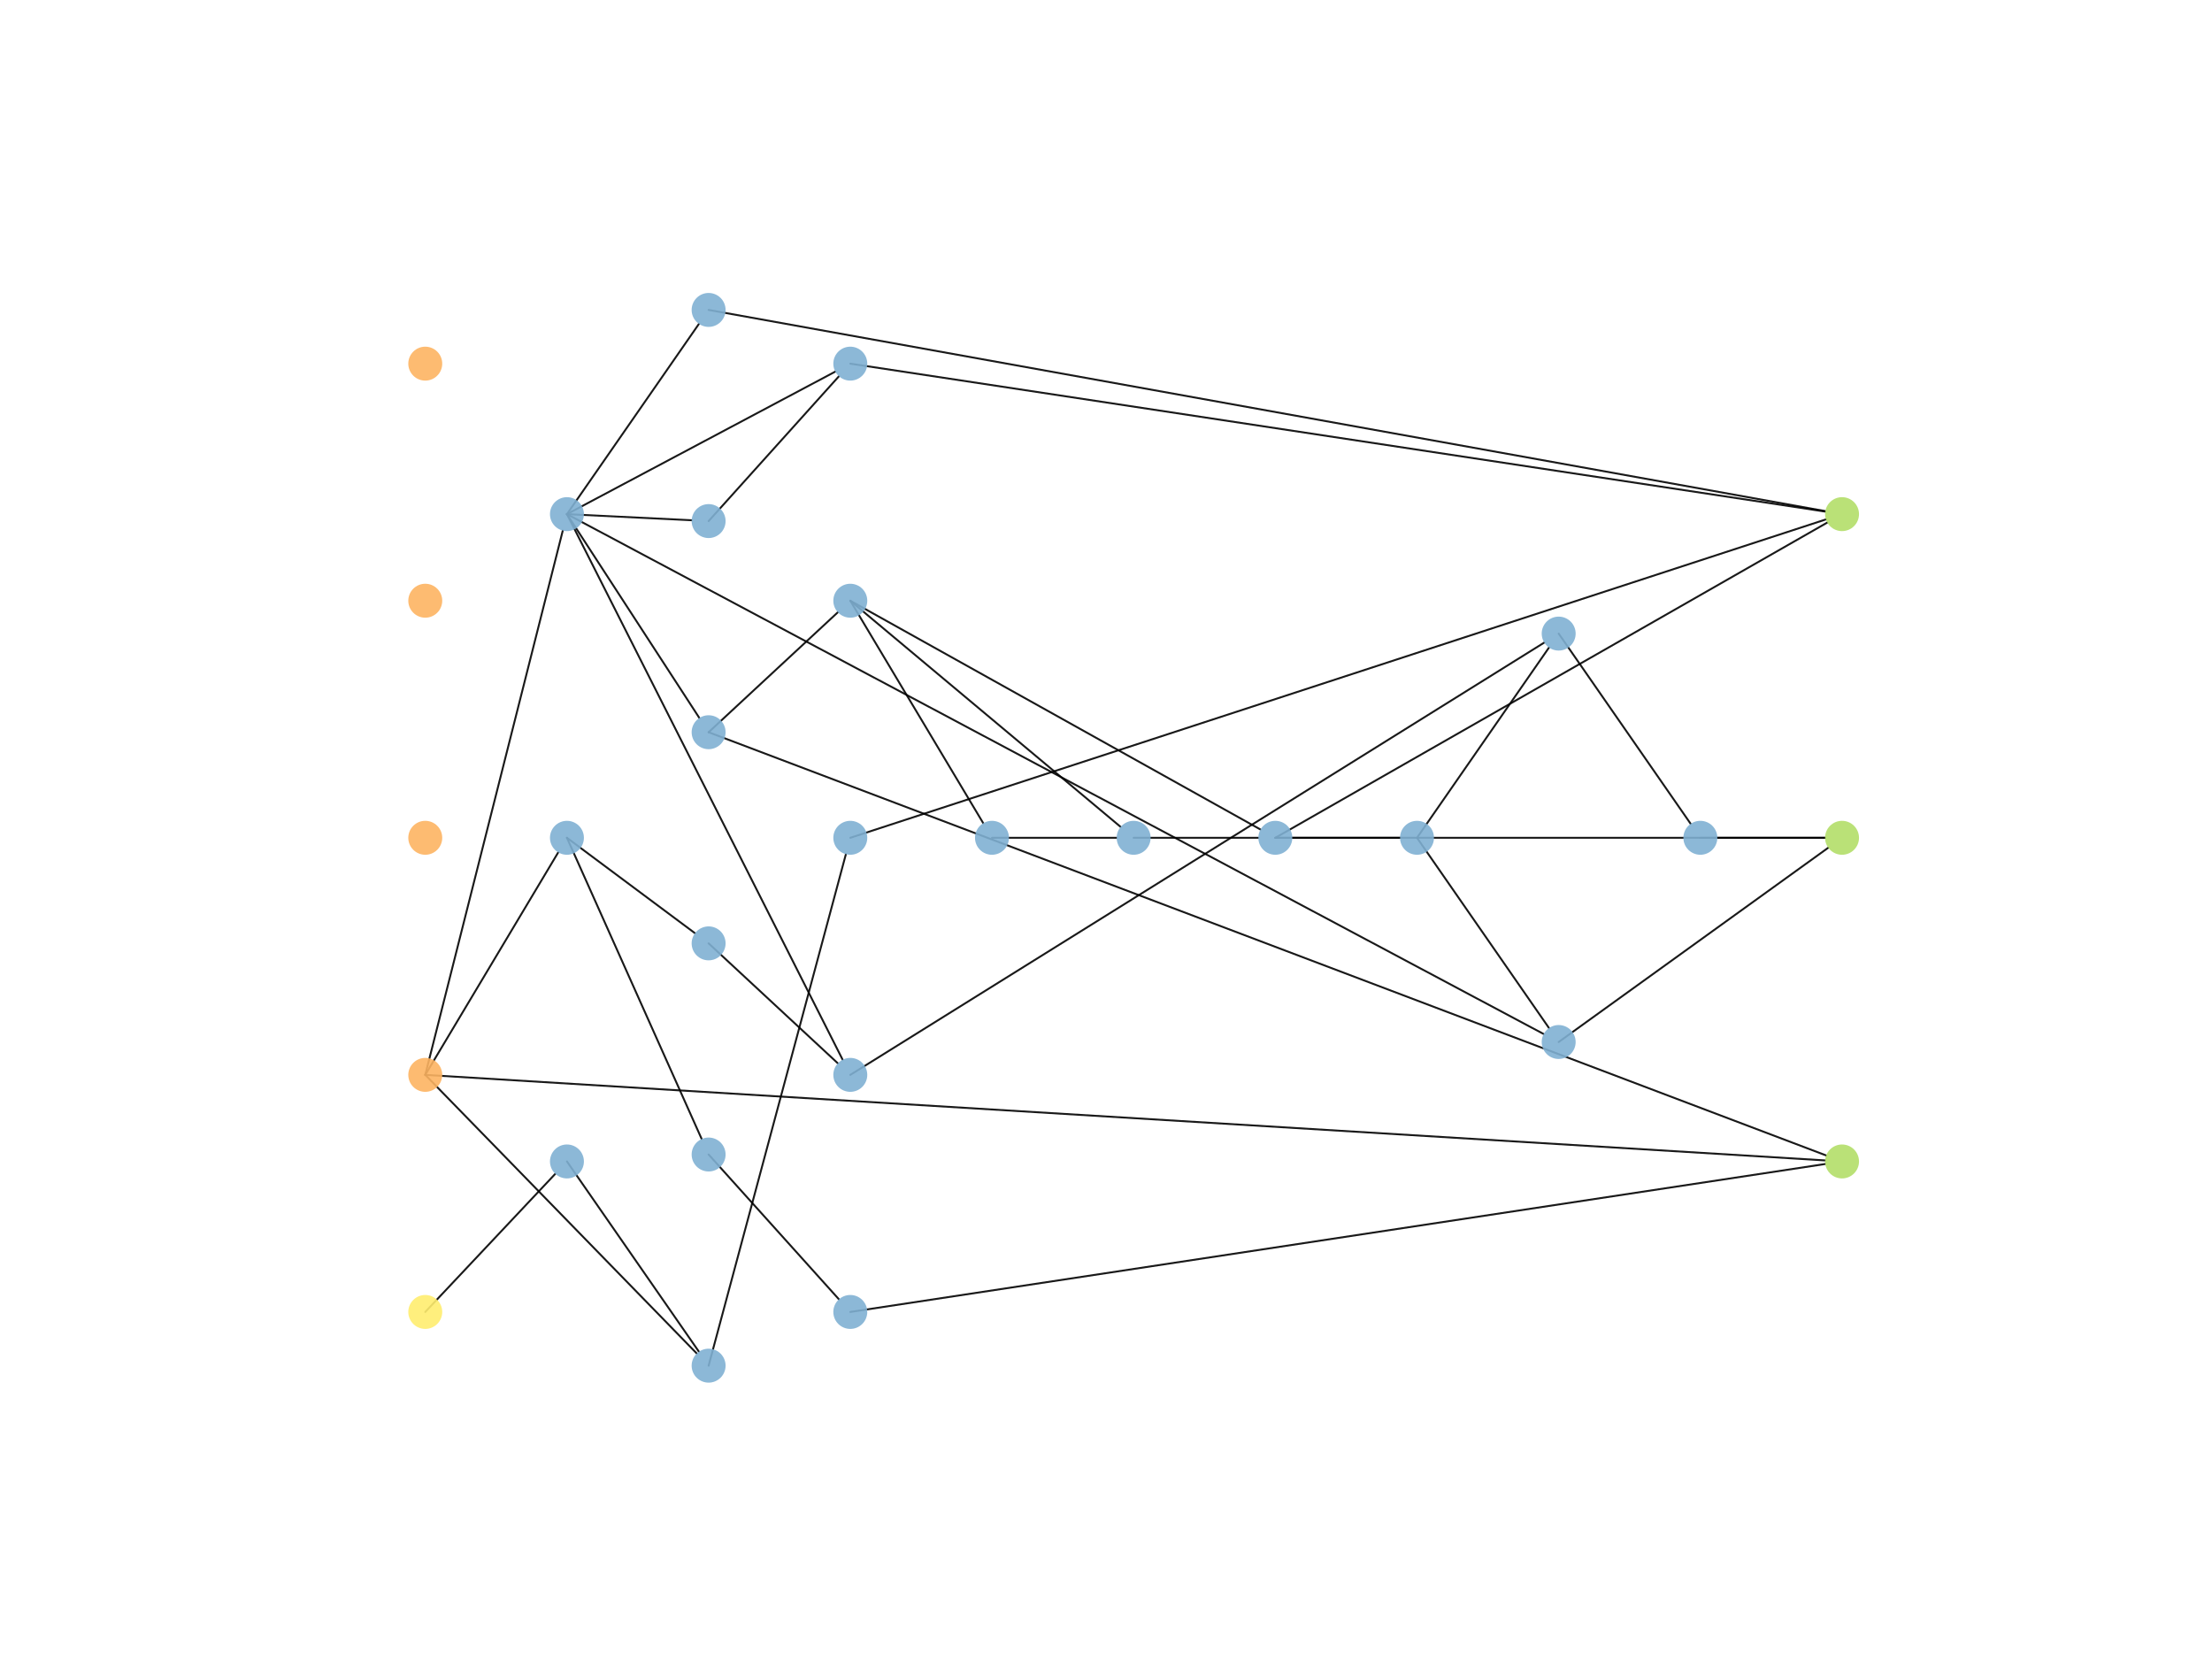 <?xml version="1.0" encoding="utf-8" standalone="no"?>
<!DOCTYPE svg PUBLIC "-//W3C//DTD SVG 1.1//EN"
  "http://www.w3.org/Graphics/SVG/1.1/DTD/svg11.dtd">
<!-- Created with matplotlib (https://matplotlib.org/) -->
<svg height="345.6pt" version="1.1" viewBox="0 0 460.8 345.6" width="460.8pt" xmlns="http://www.w3.org/2000/svg" xmlns:xlink="http://www.w3.org/1999/xlink">
 <defs>
  <style type="text/css">
*{stroke-linecap:butt;stroke-linejoin:round;}
  </style>
 </defs>
 <g id="figure_1">
  <g id="patch_1">
   <path d="M 0 345.6 
L 460.8 345.6 
L 460.8 0 
L 0 0 
z
" style="fill:#ffffff;"/>
  </g>
  <g id="axes_1">
   <g id="patch_2">
    <path clip-path="url(#p0bf5f53ef7)" d="M 88.59 223.915 
Q 102.44 200.739 116.29 177.563 
" style="fill:none;stroke:#000000;stroke-linecap:round;stroke-opacity:0.9;stroke-width:0.4;"/>
   </g>
   <g id="patch_3">
    <path clip-path="url(#p0bf5f53ef7)" d="M 88.59 223.915 
Q 102.914 167.222 117.238 110.53 
" style="fill:none;stroke:#000000;stroke-linecap:round;stroke-opacity:0.9;stroke-width:0.4;"/>
   </g>
   <g id="patch_4">
    <path clip-path="url(#p0bf5f53ef7)" d="M 88.59 223.915 
Q 116.871 252.938 145.152 281.961 
" style="fill:none;stroke:#000000;stroke-linecap:round;stroke-opacity:0.9;stroke-width:0.4;"/>
   </g>
   <g id="patch_5">
    <path clip-path="url(#p0bf5f53ef7)" d="M 88.59 223.915 
Q 234.397 232.826 380.204 241.736 
" style="fill:none;stroke:#000000;stroke-linecap:round;stroke-opacity:0.9;stroke-width:0.4;"/>
   </g>
   <g id="patch_6">
    <path clip-path="url(#p0bf5f53ef7)" d="M 88.59 273.302 
Q 102.135 258.914 115.681 244.526 
" style="fill:none;stroke:#000000;stroke-linecap:round;stroke-opacity:0.9;stroke-width:0.4;"/>
   </g>
   <g id="patch_7">
    <path clip-path="url(#p0bf5f53ef7)" d="M 118.104 174.528 
Q 132.139 205.904 146.175 237.281 
" style="fill:none;stroke:#000000;stroke-linecap:round;stroke-opacity:0.9;stroke-width:0.4;"/>
   </g>
   <g id="patch_8">
    <path clip-path="url(#p0bf5f53ef7)" d="M 118.104 174.528 
Q 131.443 184.468 144.782 194.408 
" style="fill:none;stroke:#000000;stroke-linecap:round;stroke-opacity:0.9;stroke-width:0.4;"/>
   </g>
   <g id="patch_9">
    <path clip-path="url(#p0bf5f53ef7)" d="M 118.104 107.104 
Q 131.094 107.74 144.084 108.377 
" style="fill:none;stroke:#000000;stroke-linecap:round;stroke-opacity:0.9;stroke-width:0.4;"/>
   </g>
   <g id="patch_10">
    <path clip-path="url(#p0bf5f53ef7)" d="M 118.104 107.104 
Q 131.898 128.338 145.692 149.571 
" style="fill:none;stroke:#000000;stroke-linecap:round;stroke-opacity:0.9;stroke-width:0.4;"/>
   </g>
   <g id="patch_11">
    <path clip-path="url(#p0bf5f53ef7)" d="M 118.104 107.104 
Q 131.853 87.287 145.602 67.47 
" style="fill:none;stroke:#000000;stroke-linecap:round;stroke-opacity:0.9;stroke-width:0.4;"/>
   </g>
   <g id="patch_12">
    <path clip-path="url(#p0bf5f53ef7)" d="M 118.104 107.104 
Q 146.056 92.258 174.008 77.413 
" style="fill:none;stroke:#000000;stroke-linecap:round;stroke-opacity:0.9;stroke-width:0.4;"/>
   </g>
   <g id="patch_13">
    <path clip-path="url(#p0bf5f53ef7)" d="M 118.104 107.104 
Q 146.821 163.932 175.538 220.76 
" style="fill:none;stroke:#000000;stroke-linecap:round;stroke-opacity:0.9;stroke-width:0.4;"/>
   </g>
   <g id="patch_14">
    <path clip-path="url(#p0bf5f53ef7)" d="M 118.104 107.104 
Q 219.841 161.255 321.578 215.405 
" style="fill:none;stroke:#000000;stroke-linecap:round;stroke-opacity:0.9;stroke-width:0.4;"/>
   </g>
   <g id="patch_15">
    <path clip-path="url(#p0bf5f53ef7)" d="M 118.104 241.952 
Q 131.853 261.769 145.602 281.586 
" style="fill:none;stroke:#000000;stroke-linecap:round;stroke-opacity:0.9;stroke-width:0.4;"/>
   </g>
   <g id="patch_16">
    <path clip-path="url(#p0bf5f53ef7)" d="M 147.618 108.55 
Q 161.192 93.466 174.767 78.382 
" style="fill:none;stroke:#000000;stroke-linecap:round;stroke-opacity:0.9;stroke-width:0.4;"/>
   </g>
   <g id="patch_17">
    <path clip-path="url(#p0bf5f53ef7)" d="M 147.618 152.535 
Q 161.08 140.04 174.541 127.545 
" style="fill:none;stroke:#000000;stroke-linecap:round;stroke-opacity:0.9;stroke-width:0.4;"/>
   </g>
   <g id="patch_18">
    <path clip-path="url(#p0bf5f53ef7)" d="M 147.618 152.535 
Q 264.022 196.618 380.426 240.701 
" style="fill:none;stroke:#000000;stroke-linecap:round;stroke-opacity:0.9;stroke-width:0.4;"/>
   </g>
   <g id="patch_19">
    <path clip-path="url(#p0bf5f53ef7)" d="M 147.618 284.492 
Q 161.917 231.216 176.216 177.941 
" style="fill:none;stroke:#000000;stroke-linecap:round;stroke-opacity:0.9;stroke-width:0.4;"/>
   </g>
   <g id="patch_20">
    <path clip-path="url(#p0bf5f53ef7)" d="M 147.618 240.506 
Q 161.192 255.59 174.767 270.674 
" style="fill:none;stroke:#000000;stroke-linecap:round;stroke-opacity:0.9;stroke-width:0.4;"/>
   </g>
   <g id="patch_21">
    <path clip-path="url(#p0bf5f53ef7)" d="M 147.618 64.564 
Q 263.936 85.521 380.254 106.478 
" style="fill:none;stroke:#000000;stroke-linecap:round;stroke-opacity:0.9;stroke-width:0.4;"/>
   </g>
   <g id="patch_22">
    <path clip-path="url(#p0bf5f53ef7)" d="M 147.618 196.521 
Q 161.08 209.016 174.541 221.511 
" style="fill:none;stroke:#000000;stroke-linecap:round;stroke-opacity:0.9;stroke-width:0.4;"/>
   </g>
   <g id="patch_23">
    <path clip-path="url(#p0bf5f53ef7)" d="M 177.132 75.754 
Q 278.683 91.164 380.234 106.574 
" style="fill:none;stroke:#000000;stroke-linecap:round;stroke-opacity:0.9;stroke-width:0.4;"/>
   </g>
   <g id="patch_24">
    <path clip-path="url(#p0bf5f53ef7)" d="M 177.132 125.141 
Q 190.982 148.317 204.832 171.493 
" style="fill:none;stroke:#000000;stroke-linecap:round;stroke-opacity:0.9;stroke-width:0.4;"/>
   </g>
   <g id="patch_25">
    <path clip-path="url(#p0bf5f53ef7)" d="M 177.132 125.141 
Q 205.29 148.7 233.447 172.258 
" style="fill:none;stroke:#000000;stroke-linecap:round;stroke-opacity:0.9;stroke-width:0.4;"/>
   </g>
   <g id="patch_26">
    <path clip-path="url(#p0bf5f53ef7)" d="M 177.132 125.141 
Q 219.859 148.973 262.586 172.805 
" style="fill:none;stroke:#000000;stroke-linecap:round;stroke-opacity:0.9;stroke-width:0.4;"/>
   </g>
   <g id="patch_27">
    <path clip-path="url(#p0bf5f53ef7)" d="M 177.132 273.302 
Q 278.683 257.892 380.234 242.482 
" style="fill:none;stroke:#000000;stroke-linecap:round;stroke-opacity:0.9;stroke-width:0.4;"/>
   </g>
   <g id="patch_28">
    <path clip-path="url(#p0bf5f53ef7)" d="M 177.132 174.528 
Q 278.749 141.365 380.367 108.202 
" style="fill:none;stroke:#000000;stroke-linecap:round;stroke-opacity:0.9;stroke-width:0.4;"/>
   </g>
   <g id="patch_29">
    <path clip-path="url(#p0bf5f53ef7)" d="M 177.132 223.915 
Q 249.416 178.887 321.701 133.858 
" style="fill:none;stroke:#000000;stroke-linecap:round;stroke-opacity:0.9;stroke-width:0.4;"/>
   </g>
   <g id="patch_30">
    <path clip-path="url(#p0bf5f53ef7)" d="M 206.646 174.528 
Q 219.636 174.528 232.626 174.528 
" style="fill:none;stroke:#000000;stroke-linecap:round;stroke-opacity:0.9;stroke-width:0.4;"/>
   </g>
   <g id="patch_31">
    <path clip-path="url(#p0bf5f53ef7)" d="M 236.16 174.528 
Q 249.15 174.528 262.14 174.528 
" style="fill:none;stroke:#000000;stroke-linecap:round;stroke-opacity:0.9;stroke-width:0.4;"/>
   </g>
   <g id="patch_32">
    <path clip-path="url(#p0bf5f53ef7)" d="M 265.674 174.528 
Q 278.664 174.528 291.654 174.528 
" style="fill:none;stroke:#000000;stroke-linecap:round;stroke-opacity:0.9;stroke-width:0.4;"/>
   </g>
   <g id="patch_33">
    <path clip-path="url(#p0bf5f53ef7)" d="M 265.674 174.528 
Q 323.166 141.694 380.657 108.859 
" style="fill:none;stroke:#000000;stroke-linecap:round;stroke-opacity:0.9;stroke-width:0.4;"/>
   </g>
   <g id="patch_34">
    <path clip-path="url(#p0bf5f53ef7)" d="M 265.674 174.528 
Q 322.935 174.528 380.196 174.528 
" style="fill:none;stroke:#000000;stroke-linecap:round;stroke-opacity:0.9;stroke-width:0.4;"/>
   </g>
   <g id="patch_35">
    <path clip-path="url(#p0bf5f53ef7)" d="M 295.188 174.528 
Q 308.937 194.345 322.686 214.162 
" style="fill:none;stroke:#000000;stroke-linecap:round;stroke-opacity:0.9;stroke-width:0.4;"/>
   </g>
   <g id="patch_36">
    <path clip-path="url(#p0bf5f53ef7)" d="M 295.188 174.528 
Q 308.937 154.711 322.686 134.894 
" style="fill:none;stroke:#000000;stroke-linecap:round;stroke-opacity:0.9;stroke-width:0.4;"/>
   </g>
   <g id="patch_37">
    <path clip-path="url(#p0bf5f53ef7)" d="M 324.702 217.068 
Q 352.78 196.833 380.859 176.597 
" style="fill:none;stroke:#000000;stroke-linecap:round;stroke-opacity:0.9;stroke-width:0.4;"/>
   </g>
   <g id="patch_38">
    <path clip-path="url(#p0bf5f53ef7)" d="M 324.702 131.988 
Q 338.451 151.805 352.2 171.623 
" style="fill:none;stroke:#000000;stroke-linecap:round;stroke-opacity:0.9;stroke-width:0.4;"/>
   </g>
   <g id="patch_39">
    <path clip-path="url(#p0bf5f53ef7)" d="M 354.216 174.528 
Q 367.206 174.528 380.196 174.528 
" style="fill:none;stroke:#000000;stroke-linecap:round;stroke-opacity:0.9;stroke-width:0.4;"/>
   </g>
   <g id="PathCollection_1">
    <defs>
     <path d="M 0 3.536 
C 0.938 3.536 1.837 3.163 2.5 2.5 
C 3.163 1.837 3.536 0.938 3.536 0 
C 3.536 -0.938 3.163 -1.837 2.5 -2.5 
C 1.837 -3.163 0.938 -3.536 0 -3.536 
C -0.938 -3.536 -1.837 -3.163 -2.5 -2.5 
C -3.163 -1.837 -3.536 -0.938 -3.536 0 
C -3.536 0.938 -3.163 1.837 -2.5 2.5 
C -1.837 3.163 -0.938 3.536 0 3.536 
z
" id="C0_0_b696dbb588"/>
    </defs>
    <g clip-path="url(#p0bf5f53ef7)">
     <use style="fill:#fdb462;fill-opacity:0.9;" x="88.59" xlink:href="#C0_0_b696dbb588" y="75.754"/>
    </g>
    <g clip-path="url(#p0bf5f53ef7)">
     <use style="fill:#fdb462;fill-opacity:0.9;" x="88.59" xlink:href="#C0_0_b696dbb588" y="125.141"/>
    </g>
    <g clip-path="url(#p0bf5f53ef7)">
     <use style="fill:#fdb462;fill-opacity:0.9;" x="88.59" xlink:href="#C0_0_b696dbb588" y="174.528"/>
    </g>
    <g clip-path="url(#p0bf5f53ef7)">
     <use style="fill:#fdb462;fill-opacity:0.9;" x="88.59" xlink:href="#C0_0_b696dbb588" y="223.915"/>
    </g>
    <g clip-path="url(#p0bf5f53ef7)">
     <use style="fill:#ffed6f;fill-opacity:0.9;" x="88.59" xlink:href="#C0_0_b696dbb588" y="273.302"/>
    </g>
    <g clip-path="url(#p0bf5f53ef7)">
     <use style="fill:#80b1d3;fill-opacity:0.9;" x="118.104" xlink:href="#C0_0_b696dbb588" y="174.528"/>
    </g>
    <g clip-path="url(#p0bf5f53ef7)">
     <use style="fill:#80b1d3;fill-opacity:0.9;" x="118.104" xlink:href="#C0_0_b696dbb588" y="107.104"/>
    </g>
    <g clip-path="url(#p0bf5f53ef7)">
     <use style="fill:#80b1d3;fill-opacity:0.9;" x="118.104" xlink:href="#C0_0_b696dbb588" y="241.952"/>
    </g>
    <g clip-path="url(#p0bf5f53ef7)">
     <use style="fill:#80b1d3;fill-opacity:0.9;" x="147.618" xlink:href="#C0_0_b696dbb588" y="108.55"/>
    </g>
    <g clip-path="url(#p0bf5f53ef7)">
     <use style="fill:#80b1d3;fill-opacity:0.9;" x="147.618" xlink:href="#C0_0_b696dbb588" y="152.535"/>
    </g>
    <g clip-path="url(#p0bf5f53ef7)">
     <use style="fill:#80b1d3;fill-opacity:0.9;" x="147.618" xlink:href="#C0_0_b696dbb588" y="284.492"/>
    </g>
    <g clip-path="url(#p0bf5f53ef7)">
     <use style="fill:#80b1d3;fill-opacity:0.9;" x="147.618" xlink:href="#C0_0_b696dbb588" y="240.506"/>
    </g>
    <g clip-path="url(#p0bf5f53ef7)">
     <use style="fill:#80b1d3;fill-opacity:0.9;" x="147.618" xlink:href="#C0_0_b696dbb588" y="64.564"/>
    </g>
    <g clip-path="url(#p0bf5f53ef7)">
     <use style="fill:#80b1d3;fill-opacity:0.9;" x="147.618" xlink:href="#C0_0_b696dbb588" y="196.521"/>
    </g>
    <g clip-path="url(#p0bf5f53ef7)">
     <use style="fill:#80b1d3;fill-opacity:0.9;" x="177.132" xlink:href="#C0_0_b696dbb588" y="75.754"/>
    </g>
    <g clip-path="url(#p0bf5f53ef7)">
     <use style="fill:#80b1d3;fill-opacity:0.9;" x="177.132" xlink:href="#C0_0_b696dbb588" y="125.141"/>
    </g>
    <g clip-path="url(#p0bf5f53ef7)">
     <use style="fill:#80b1d3;fill-opacity:0.9;" x="177.132" xlink:href="#C0_0_b696dbb588" y="273.302"/>
    </g>
    <g clip-path="url(#p0bf5f53ef7)">
     <use style="fill:#80b1d3;fill-opacity:0.9;" x="177.132" xlink:href="#C0_0_b696dbb588" y="174.528"/>
    </g>
    <g clip-path="url(#p0bf5f53ef7)">
     <use style="fill:#80b1d3;fill-opacity:0.9;" x="177.132" xlink:href="#C0_0_b696dbb588" y="223.915"/>
    </g>
    <g clip-path="url(#p0bf5f53ef7)">
     <use style="fill:#80b1d3;fill-opacity:0.9;" x="206.646" xlink:href="#C0_0_b696dbb588" y="174.528"/>
    </g>
    <g clip-path="url(#p0bf5f53ef7)">
     <use style="fill:#80b1d3;fill-opacity:0.9;" x="236.16" xlink:href="#C0_0_b696dbb588" y="174.528"/>
    </g>
    <g clip-path="url(#p0bf5f53ef7)">
     <use style="fill:#80b1d3;fill-opacity:0.9;" x="265.674" xlink:href="#C0_0_b696dbb588" y="174.528"/>
    </g>
    <g clip-path="url(#p0bf5f53ef7)">
     <use style="fill:#80b1d3;fill-opacity:0.9;" x="295.188" xlink:href="#C0_0_b696dbb588" y="174.528"/>
    </g>
    <g clip-path="url(#p0bf5f53ef7)">
     <use style="fill:#80b1d3;fill-opacity:0.9;" x="324.702" xlink:href="#C0_0_b696dbb588" y="217.068"/>
    </g>
    <g clip-path="url(#p0bf5f53ef7)">
     <use style="fill:#80b1d3;fill-opacity:0.9;" x="324.702" xlink:href="#C0_0_b696dbb588" y="131.988"/>
    </g>
    <g clip-path="url(#p0bf5f53ef7)">
     <use style="fill:#80b1d3;fill-opacity:0.9;" x="354.216" xlink:href="#C0_0_b696dbb588" y="174.528"/>
    </g>
    <g clip-path="url(#p0bf5f53ef7)">
     <use style="fill:#b3de69;fill-opacity:0.9;" x="383.73" xlink:href="#C0_0_b696dbb588" y="107.104"/>
    </g>
    <g clip-path="url(#p0bf5f53ef7)">
     <use style="fill:#b3de69;fill-opacity:0.9;" x="383.73" xlink:href="#C0_0_b696dbb588" y="174.528"/>
    </g>
    <g clip-path="url(#p0bf5f53ef7)">
     <use style="fill:#b3de69;fill-opacity:0.9;" x="383.73" xlink:href="#C0_0_b696dbb588" y="241.952"/>
    </g>
   </g>
  </g>
 </g>
 <defs>
  <clipPath id="p0bf5f53ef7">
   <rect height="266.112" width="357.12" x="57.6" y="41.472"/>
  </clipPath>
 </defs>
</svg>
